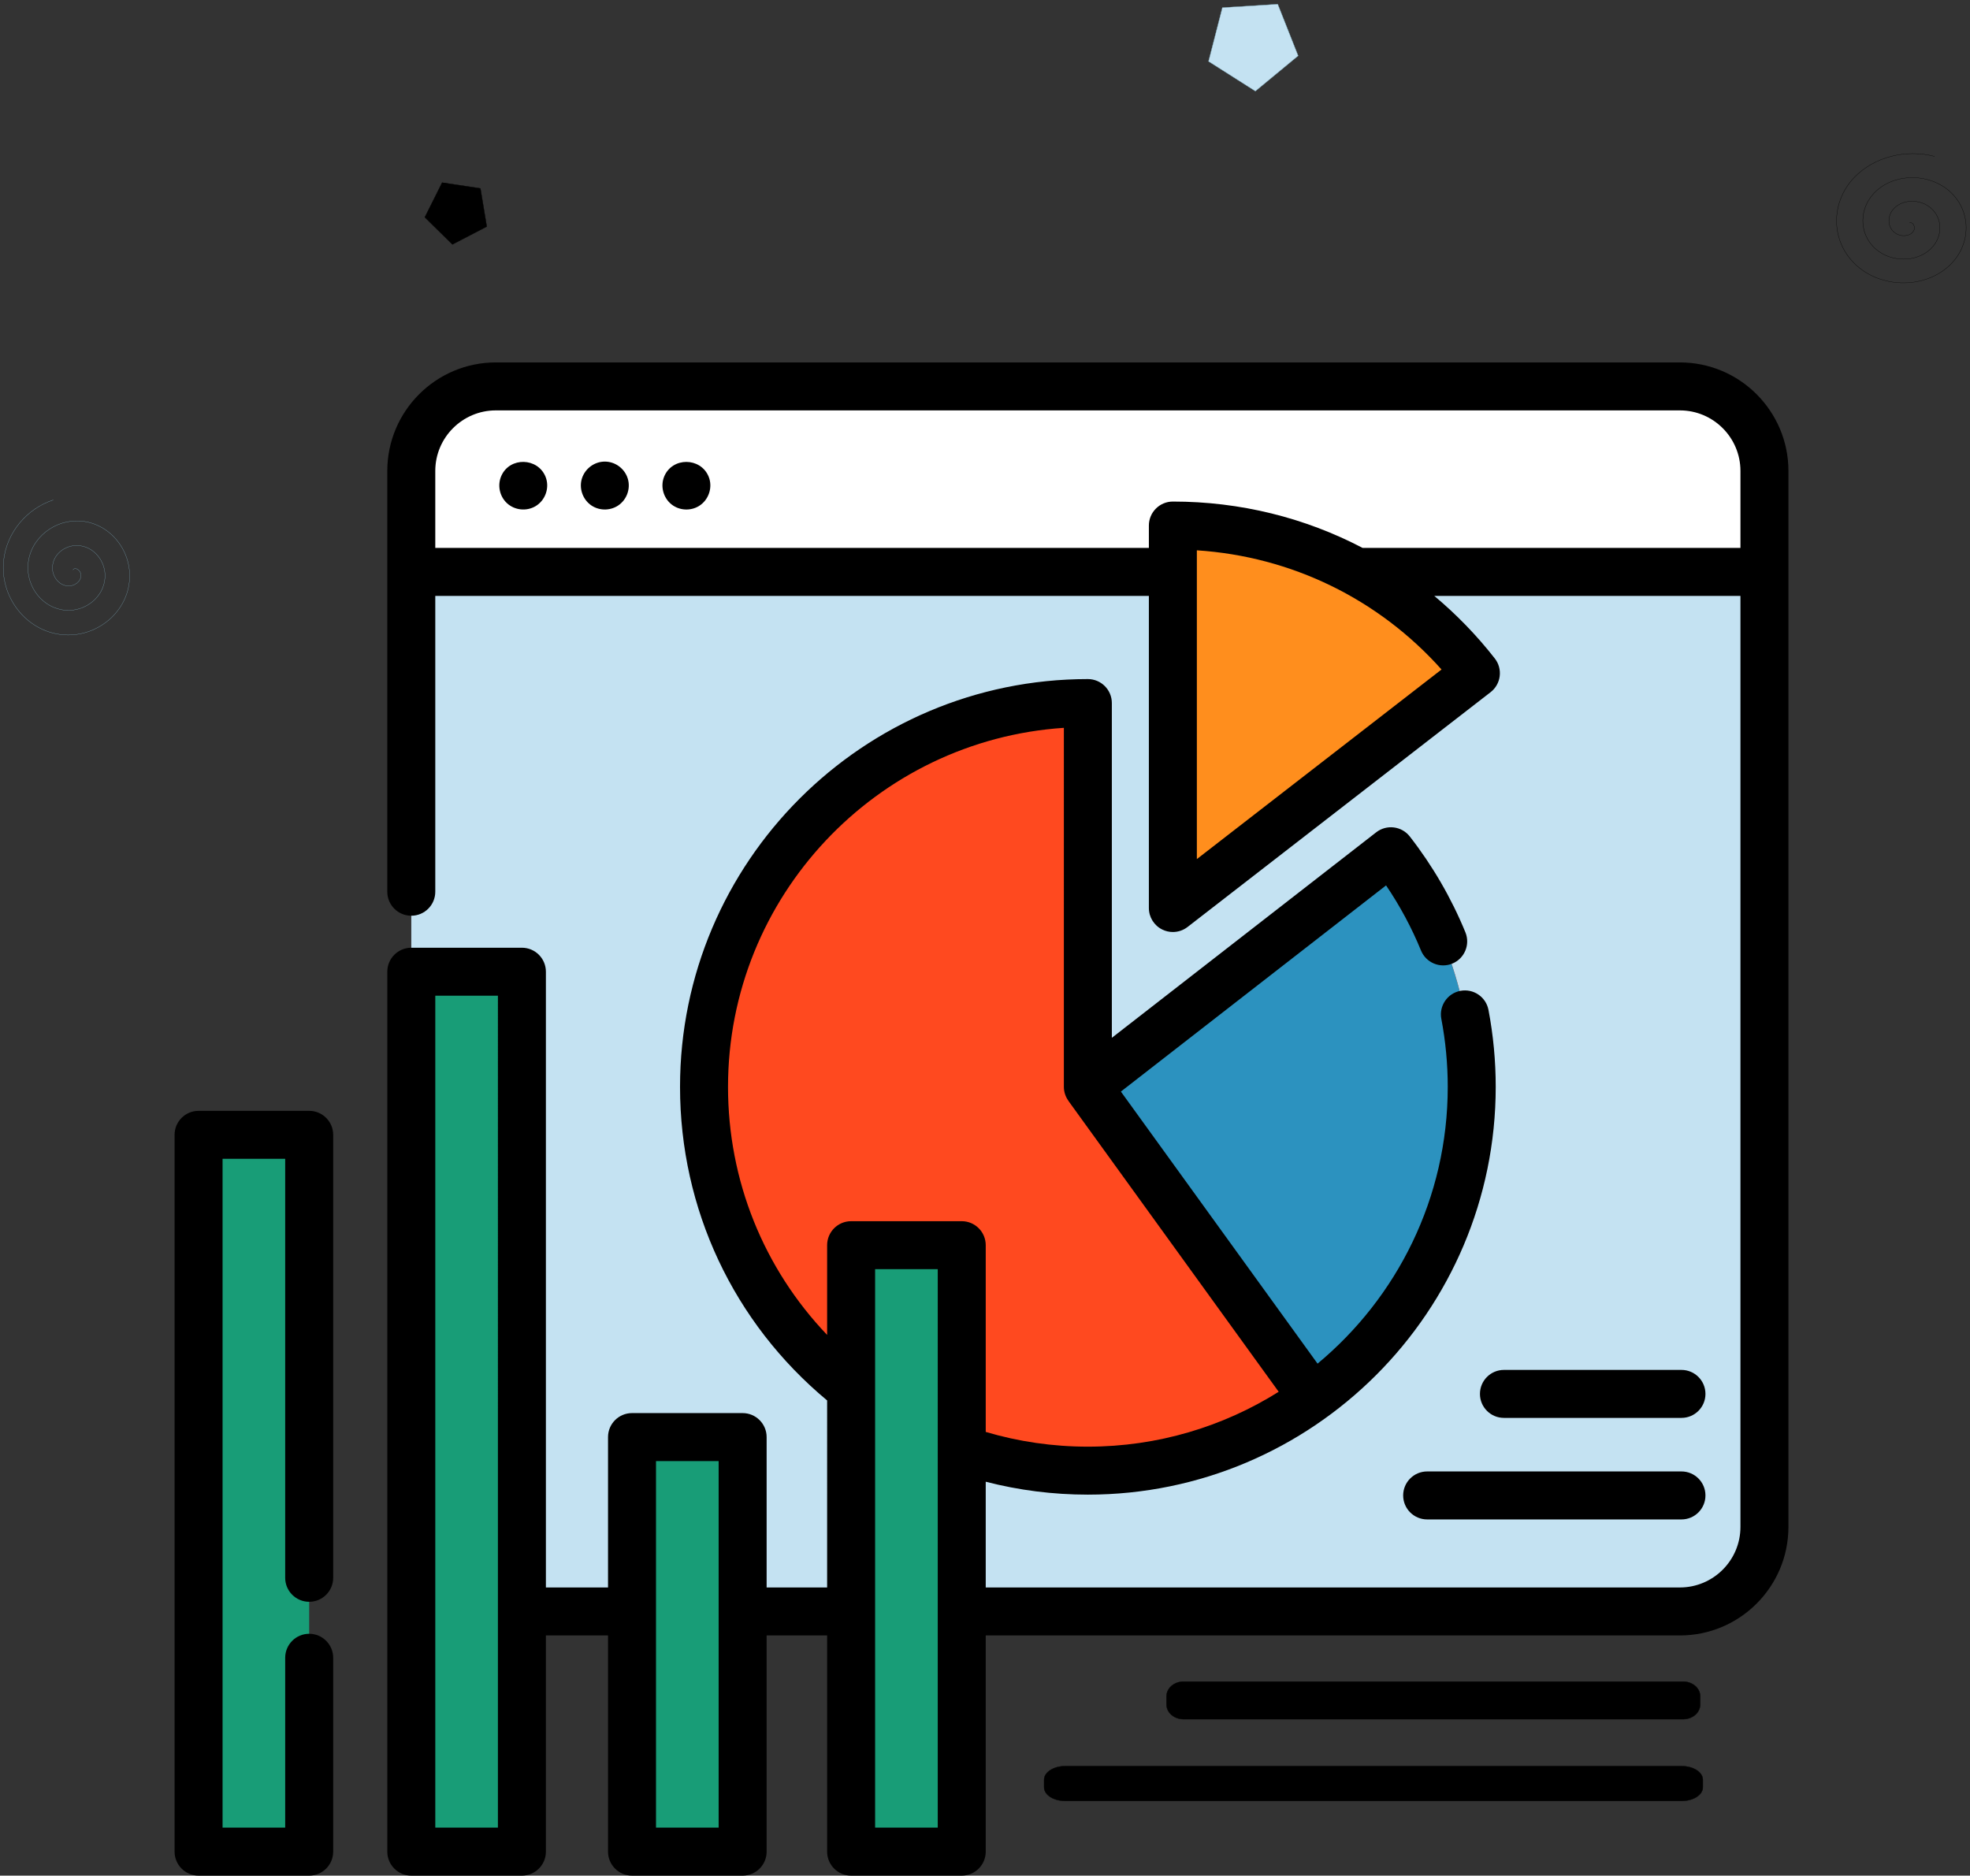 <svg xmlns="http://www.w3.org/2000/svg" viewBox="0 0 833.112 793.295"
height="793.295" width="833.112" id="svg2">
    <rect x="0" y="0" width="833.112" height="793.295" fill="#333333" stroke="none"/>
    <g transform="matrix(1.333 0 0 -1.333 0 794.627)" id="g10">
        <g transform="scale(.1)" id="g12">
            <path id="path14" d="M 5597.77,4466.9 V 1116.36 c 0,-148.169 -120.04,-268.251 -268.24,-268.251 H 1573.09 c -148.21,0 -268.25,120.082 -268.25,268.251 V 4466.9 c 0,148.17 120.04,268.21 268.25,268.21 h 3756.44 c 148.17,0 268.24,-120.04 268.24,-268.21 z"
            fill="#c4e2f2" />
            <path id="path16" d="M 5597.77,4466.9 V 4146.47 H 1304.84 v 320.43 c 0,148.17 120.04,268.21 268.25,268.21 h 3756.44 c 148.17,0 268.24,-120.04 268.24,-268.21 z"
            fill="#ffffff" />
            <path id="path18" d="m 4669.1,2512.68 c 0,-672.57 -545.19,-1217.77 -1217.85,-1217.77 -672.54,0 -1217.73,545.2 -1217.73,1217.77 0,672.54 545.19,1217.74 1217.73,1217.74 V 2512.68 l 961.41,747.54 c 160.74,-206.4 256.44,-465.82 256.44,-747.54 z"
            fill="#ff491f" />
            <path id="path20" d="m 4669.06,2512.68 c 0,-406.05 -198.83,-765.74 -504.37,-986.99 l -713.36,986.99 961.29,747.54 c 160.74,-206.4 256.44,-465.82 256.44,-747.54 z"
            fill="#2c92bf" />
            <path id="path22" d="m 4682.3,3825.11 -961.36,-745 v 1213.55 c 390.7,0 738.63,-183.48 961.36,-468.55 z"
            fill="#ff8e1d" />
            <path id="path24" d="m 629.961,86.078 h 350.898 v 2274.38 H 629.961 Z"
            fill="#189d77" />
            <path id="path26" d="m 1304.84,86.09 h 350.898 v 2791.91 H 1304.84 Z"
            fill="#189d77" />
            <path id="path28" d="m 2005.08,86.078 h 350.941 v 1315.35 H 2005.08 Z"
            fill="#189d77" />
            <path id="path30" d="m 2700.2,86.078 h 350.941 v 1924.26 H 2700.2 Z"
            fill="#189d77" />
            <path id="path32" d="m 1730.31,4449.64 c -25.19,59.61 -111.87,61.99 -139.29,2.85 -13.72,-29.61 -6.64,-65.63 17.34,-87.85 24.34,-22.5 61.52,-26.45 90.16,-9.81 32.26,18.79 46.32,60.28 31.79,94.81 z"
            />
            <path id="path34" d="m 2247.89,4449.64 c -25.78,60.94 -114.8,61.56 -140.55,0 -13,-31.1 -3.16,-68.05 23.17,-88.91 24.45,-19.37 59.37,-21.48 86.09,-5.58 31.92,18.98 45.74,60.15 31.29,94.49 z"
            />
            <path id="path36" d="m 1989.1,4449.64 c -11.76,27.85 -39.18,46.64 -69.53,46.95 -33.52,0.35 -63.71,-22.07 -73.55,-53.98 -9.11,-29.57 1.56,-62.74 25.7,-81.88 25.35,-20.08 61.72,-21.48 88.71,-3.94 30.23,19.72 42.73,59.49 28.67,92.85 z"
            />
            <path id="path38" d="M 5329.53,4811.28 H 1573.05 c -189.89,0 -344.34,-154.49 -344.34,-344.34 V 3131.75 c 0,-42.03 34.06,-76.1 76.09,-76.1 42.04,0 76.14,34.07 76.14,76.1 v 938.67 h 2263.9 v -990.31 c 0,-29.03 16.53,-55.55 42.62,-68.32 10.63,-5.24 22.07,-7.78 33.48,-7.78 16.56,0 33.04,5.39 46.64,15.94 l 961.37,745 c 16.01,12.38 26.4,30.66 28.9,50.74 2.54,20.08 -3.08,40.32 -15.55,56.29 -57.57,73.71 -122.03,139.96 -191.99,198.44 h 971.33 V 1116.4 c 0,-105.9 -86.17,-192.111 -192.11,-192.111 H 3127.27 v 335.501 c 105.23,-27.18 213.78,-40.97 324.02,-40.97 713.48,0 1293.94,580.43 1293.94,1293.86 0,82.08 -7.73,164.26 -23,244.18 -7.89,41.29 -47.82,68.32 -89.07,60.47 -41.28,-7.89 -68.36,-47.77 -60.46,-89.06 13.47,-70.55 20.31,-143.09 20.31,-215.59 0,-352.73 -160.82,-668.63 -413.01,-878.2 l -623.95,863.24 841.29,654.18 c 43.99,-64.92 81.14,-134.14 110.82,-206.56 15.94,-38.91 60.39,-57.5 99.3,-41.56 38.91,15.98 57.5,60.43 41.56,99.33 -44.57,108.64 -103.86,210.86 -176.29,303.87 -25.82,33.17 -73.63,39.14 -106.75,13.32 l -838.6,-652.03 v 1062.15 c 0,42.03 -34.06,76.13 -76.09,76.13 -713.48,0 -1293.87,-580.43 -1293.87,-1293.87 0,-387.53 169.61,-748 466.68,-995 V 924.289 h -191.95 v 477.141 c 0,42.04 -34.06,76.14 -76.13,76.14 h -350.9 c -42.07,0 -76.14,-34.1 -76.14,-76.14 V 924.289 h -197.1 V 2878 c 0,42.07 -34.07,76.13 -76.1,76.13 h -350.94 c -42.03,0 -76.09,-34.06 -76.09,-76.13 V 86.078 c 0,-42.027 34.06,-76.09 76.09,-76.09 h 350.94 c 42.03,0 76.1,34.063 76.1,76.09 V 772.059 h 197.1 V 86.078 c 0,-42.027 34.07,-76.09 76.14,-76.09 h 350.9 c 42.07,0 76.13,34.063 76.13,76.09 V 772.059 H 2624.1 V 86.078 c 0,-42.027 34.06,-76.09 76.13,-76.09 h 350.9 c 42.07,0 76.14,34.063 76.14,76.09 V 772.059 h 2202.26 c 189.85,0 344.34,154.453 344.34,344.341 v 3350.54 c 0,189.85 -154.49,344.34 -344.34,344.34 z M 1380.98,2801.9 h 198.668 V 162.22 H 1380.98 Z m 700.23,-1476.6 h 198.711 V 162.22 H 2081.21 Z m 228.44,1187.38 c 0,603.91 471.37,1099.81 1065.51,1139.15 V 2512.68 c 0,-16.32 5.39,-31.75 14.61,-44.49 l -0.12,-0.11 667.03,-922.9 c -175.59,-110.27 -383.16,-174.14 -605.39,-174.14 -110.74,0 -219.45,15.79 -324.02,46.76 v 592.5 c 0,42.07 -34.07,76.13 -76.14,76.13 h -350.9 c -42.07,0 -76.13,-34.06 -76.13,-76.13 v -284.69 c -201.52,211.06 -314.45,490.04 -314.45,787.07 z m 466.68,-578.47 h 198.707 V 162.22 H 2776.33 Z m 1020.74,1301.17 v 979.69 c 299.92,-19.53 576.29,-154.18 776.25,-378.17 z m 525.9,987.27 c -182.7,95.74 -388.17,147.14 -602.03,147.14 -42.03,0 -76.1,-34.1 -76.1,-76.13 v -71.01 h -2263.9 v 244.29 c 0,105.94 86.17,192.11 192.11,192.11 h 3756.48 c 105.94,0 192.11,-86.17 192.11,-192.11 v -244.29 z"
            />
            <path id="path40" d="M 980.898,2436.59 H 630 c -42.07,0 -76.129,-34.1 -76.129,-76.13 V 86.078 C 553.871,44.051 587.93,9.988 630,9.988 h 350.898 c 42.032,0 76.132,34.063 76.132,76.09 V 701.199 c 0,42.031 -34.1,76.129 -76.132,76.129 -42.027,0 -76.128,-34.098 -76.128,-76.129 V 162.219 H 706.09 V 2284.36 H 904.77 V 954.949 c 0,-42.027 34.101,-76.129 76.128,-76.129 42.032,0 76.132,34.102 76.132,76.129 V 2360.46 c 0,42.03 -34.1,76.13 -76.132,76.13 z"
            />
            <path id="path42" d="m 5334.53,1292.41 h -806.8 c -42.03,0 -76.13,-34.1 -76.13,-76.13 0,-42.03 34.1,-76.13 76.13,-76.13 h 806.8 c 42.03,0 76.09,34.1 76.09,76.13 0,42.03 -34.06,76.13 -76.09,76.13 z"
            />
            <path id="path44" d="m 5334.53,1614.56 h -563.24 c -42.03,0 -76.09,-34.1 -76.09,-76.13 0,-42.03 34.06,-76.1 76.09,-76.1 h 563.24 c 42.03,0 76.09,34.07 76.09,76.1 0,42.03 -34.06,76.13 -76.09,76.13 z"
            />
            <g transform="matrix(.486 .515 .514 -.485 0 0)" id="g46">
                <path id="path48" d="m 4490.02,-3795.09 c 18.68,-2.55 19.32,24.22 12.95,35.02 -15.42,26.37 -52.9,23.07 -73.48,5.28 -33.88,-29.37 -27.59,-82.37 2.39,-111.97 42.46,-41.81 112.19,-32.22 150.43,10.12 49.97,55.29 37.02,142.03 -17.75,188.9 -68.04,58.14 -172.04,41.81 -227.4,-25.48 -66.4,-80.7 -46.57,-202.01 33.18,-265.83 93.34,-74.68 231.99,-51.45 304.32,40.84 83.05,106.01 56.29,262.06 -48.56,342.76 -118.59,91.36 -292.08,61.18 -381.25,-56.23 -99.69,-131.23 -65.99,-322.13 63.96,-419.74 100.34,-75.38 239.06,-83.07 348.8,-23.39"
                fill="none" stroke="#83b2c6" strokeWidth="31.836" />
            </g>
            <g transform="matrix(.865 .17 .184 -.781 0 0)" id="g50">
                <path id="path52" d="m 8060.63,-4972.41 c 16,-2.17 16.5,20.74 11.1,29.96 -13.23,22.57 -45.25,19.76 -62.84,4.54 -28.98,-25.14 -23.63,-70.45 2.03,-95.77 36.29,-35.76 95.93,-27.55 128.66,8.65 42.7,47.26 31.61,121.47 -15.21,161.54 -58.18,49.69 -147.08,35.73 -194.42,-21.78 -56.78,-69.02 -39.86,-172.76 28.34,-227.33 79.84,-63.87 198.39,-43.98 260.24,34.93 70.96,90.65 48.09,224.08 -41.52,293.09 -101.45,78.13 -249.79,52.27 -326.02,-48.07 -85.27,-112.19 -56.4,-275.46 54.66,-358.9 85.86,-64.48 204.43,-71.07 298.32,-20.03"
                fill="none" stroke="#000" strokeWidth="27.223" />
            </g>
            <path id="path54" d="m 1544.22,5242.26 -108.99,-56.61 -87.5,86.18 54.93,109.84 121.44,-18.28 z"
            />
            <path id="path56" d="m 1544.22,5242.26 -108.99,-56.6 -87.5,86.17 54.93,109.84 121.44,-18.28 z"
            fill="none" stroke="#000" strokeWidth="22.5" />
            <path id="path58" d="m 3982.77,5672.02 -148.63,94.41 43.87,170.51 175.7,11.02 64.77,-163.75 z"
            fill="#c4e2f2" />
            <path id="path60" d="m 3982.77,5672.02 -148.63,94.42 43.87,170.51 175.7,11.01 64.77,-163.75 z"
            fill="none" stroke="#83b2c6" strokeWidth="22.5" />
            <path id="path62" d="m 3755.2,625.691 h 1584.33 c 30.16,0 54.42,-20.863 54.42,-46.761 V 553 c 0,-25.898 -24.26,-46.762 -54.42,-46.762 H 3755.2 c -30.16,0 -54.42,20.864 -54.42,46.762 v 25.93 c 0,25.898 24.26,46.761 54.42,46.761 z"
            />
            <path id="path64" d="m 3755.2,625.699 h 1584.33 c 30.16,0 54.42,-20.863 54.42,-46.761 v -25.942 c 0,-25.898 -24.26,-46.758 -54.42,-46.758 H 3755.2 c -30.16,0 -54.42,20.86 -54.42,46.758 v 25.942 c 0,25.898 24.26,46.761 54.42,46.761 z"
            fill="none" stroke="#000" strokeWidth="21.506" />
            <path id="path66" d="m 3379.57,357.41 h 1955.66 c 37.19,0 67.11,-19.301 67.11,-43.199 V 290.18 c 0,-23.942 -29.92,-43.2 -67.11,-43.2 H 3379.57 c -37.19,0 -67.15,19.258 -67.15,43.2 v 24.031 c 0,23.898 29.96,43.199 67.15,43.199 z"
            />
            <path id="path68" d="m 3379.57,357.406 h 1955.66 c 37.19,0 67.11,-19.289 67.11,-43.199 v -24.019 c 0,-23.95 -29.92,-43.211 -67.11,-43.211 H 3379.57 c -37.19,0 -67.15,19.261 -67.15,43.211 v 24.019 c 0,23.91 29.96,43.199 67.15,43.199 z"
            fill="none" stroke="#000" strokeWidth="22.976" />
        </g>
    </g>
</svg>